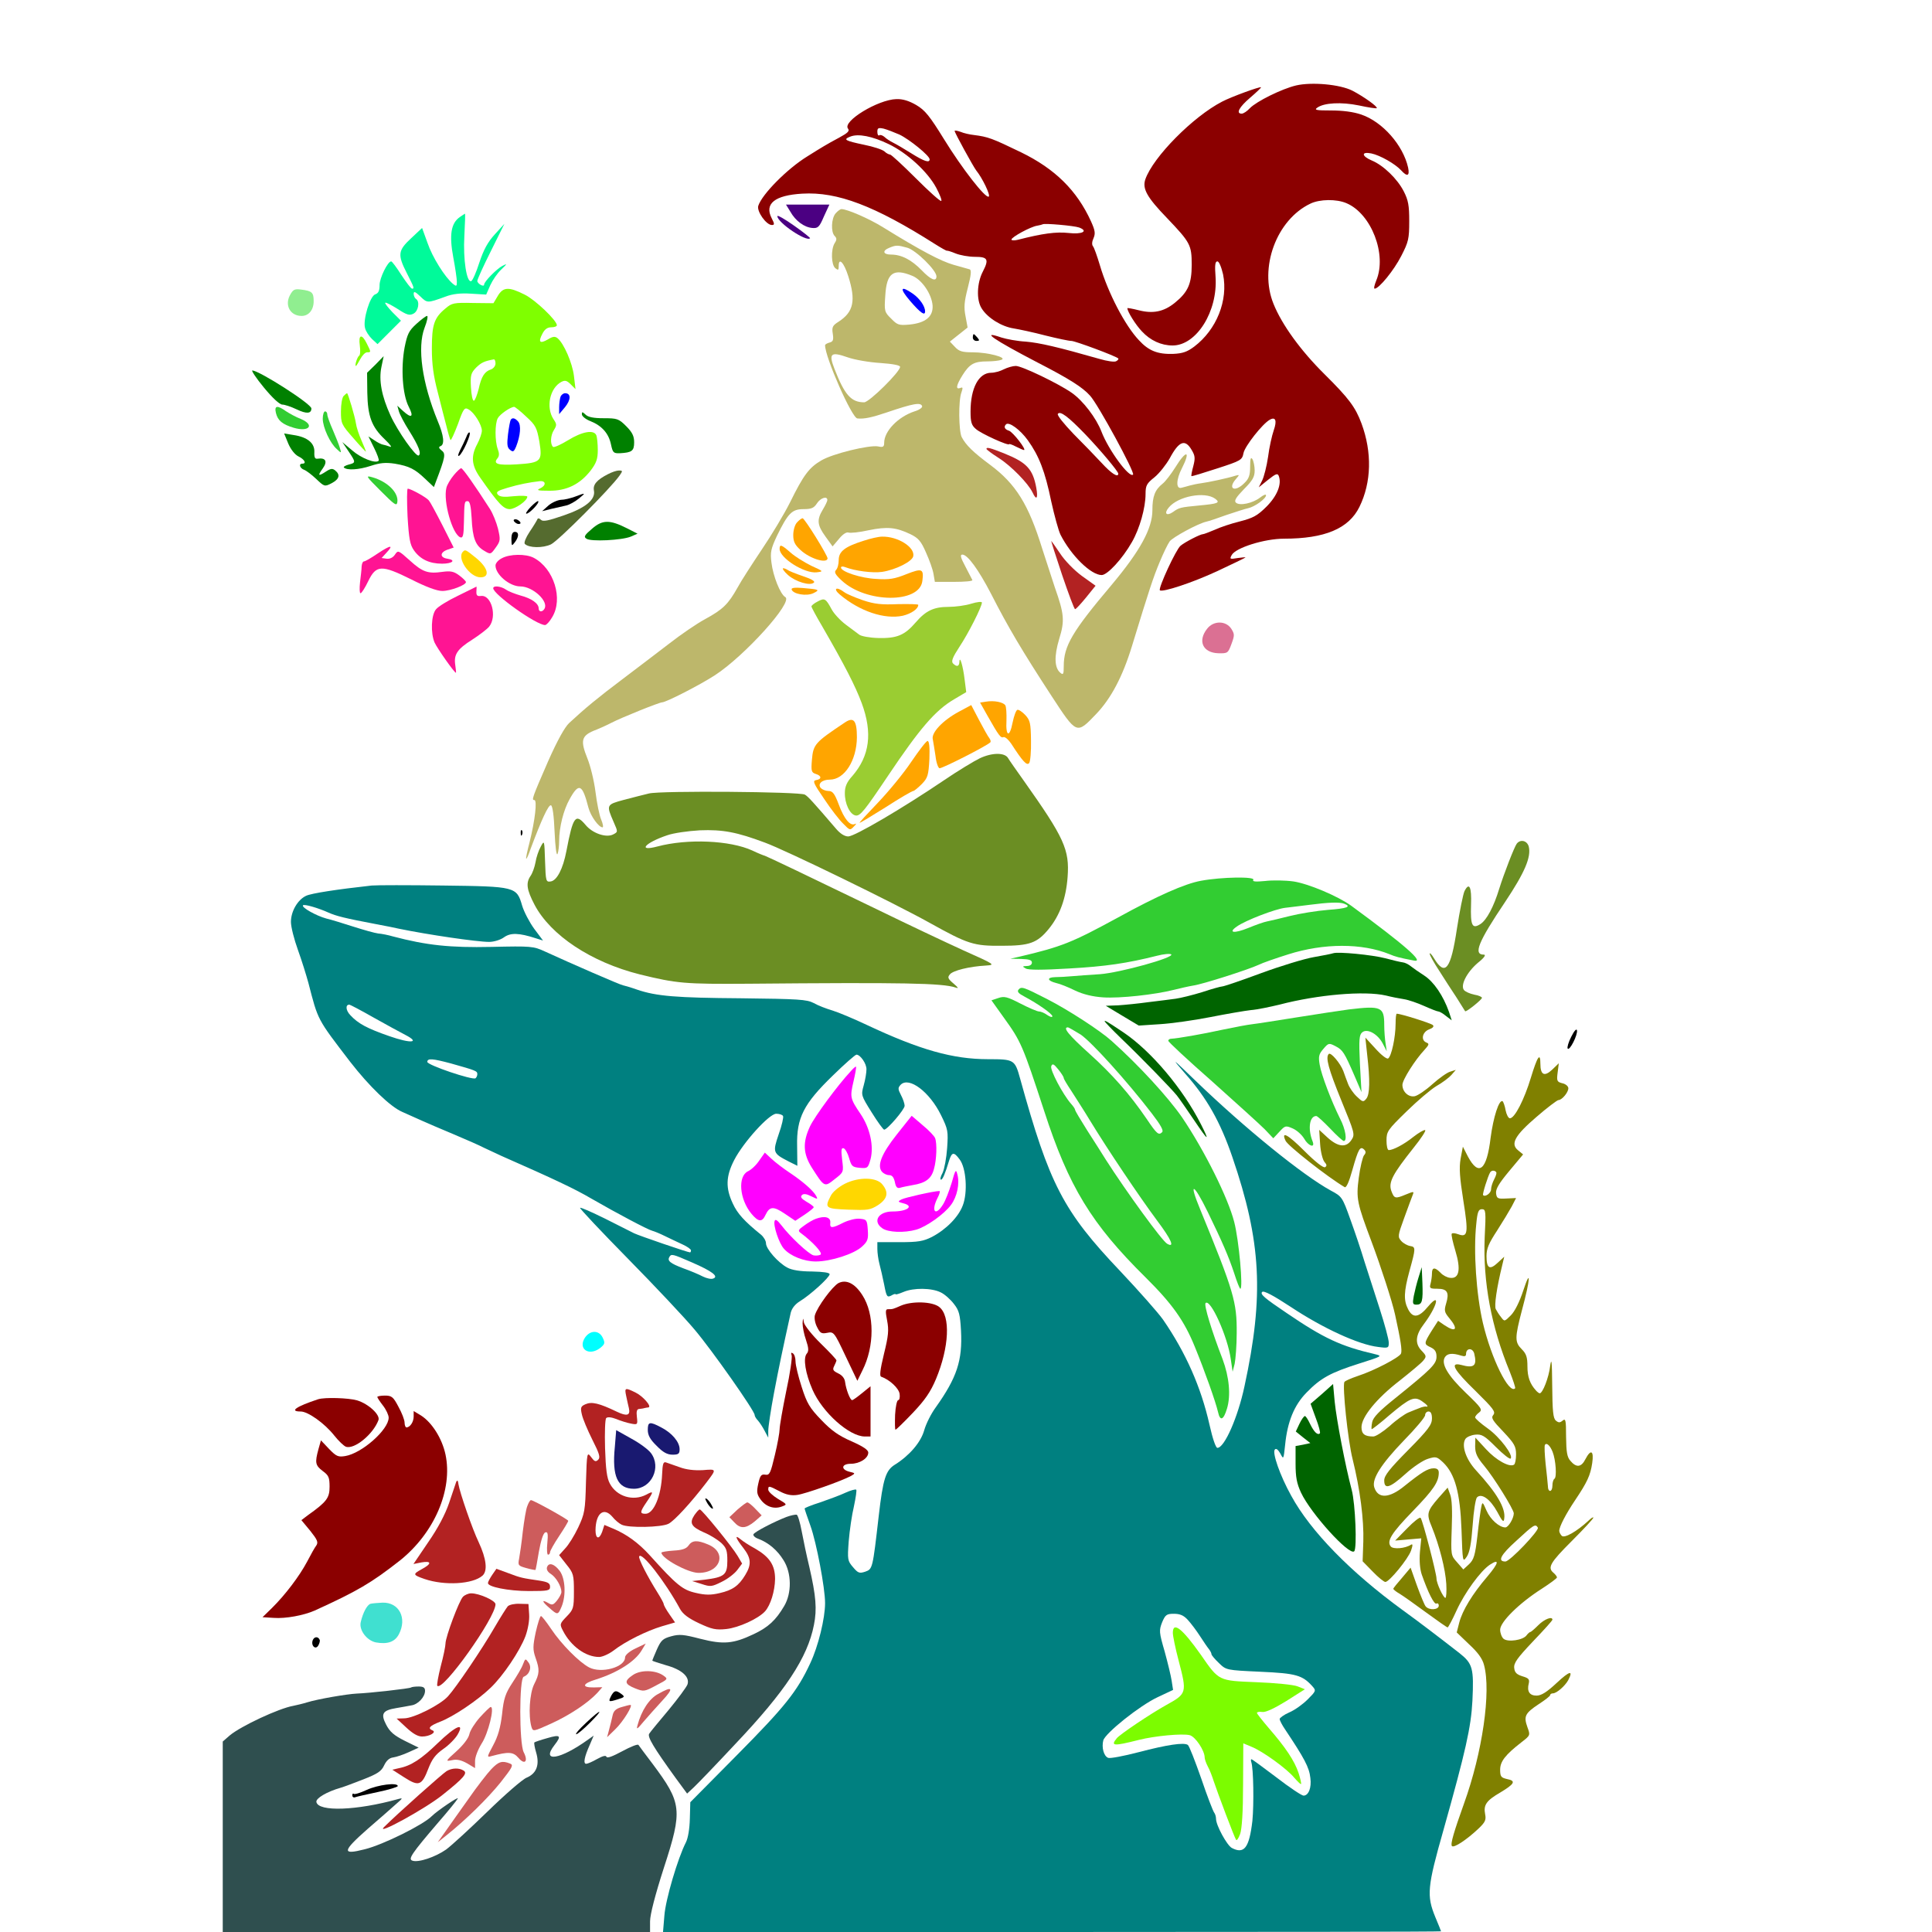 <?xml version="1.0" encoding="UTF-8" standalone="no"?>
<svg
   xmlns:dc="http://purl.org/dc/elements/1.1/"
   xmlns:cc="http://creativecommons.org/ns#"
   xmlns:rdf="http://www.w3.org/1999/02/22-rdf-syntax-ns#"
   xmlns:svg="http://www.w3.org/2000/svg"
   xmlns="http://www.w3.org/2000/svg"
   xmlns:sodipodi="http://sodipodi.sourceforge.net/DTD/sodipodi-0.dtd"
   xmlns:inkscape="http://www.inkscape.org/namespaces/inkscape"
   version="1.0"
   width="850pt"
   height="850pt"
   viewBox="0 0 850 850"
   preserveAspectRatio="xMidYMid meet"
   id="svg218"
   sodipodi:docname="38.svg"
   inkscape:version="0.92.2 5c3e80d, 2017-08-06">
  <defs
     id="defs222" />
  <sodipodi:namedview
     pagecolor="#ffffff"
     bordercolor="#666666"
     borderopacity="1"
     objecttolerance="10"
     gridtolerance="10"
     guidetolerance="10"
     inkscape:pageopacity="0"
     inkscape:pageshadow="2"
     inkscape:window-width="1920"
     inkscape:window-height="978"
     id="namedview220"
     showgrid="false"
     inkscape:zoom="0.41647059"
     inkscape:cx="931.00227"
     inkscape:cy="643.35436"
     inkscape:window-x="0"
     inkscape:window-y="1"
     inkscape:window-maximized="1"
     inkscape:current-layer="svg218" />
  <g
     transform="translate(0,850) scale(0.1,-0.1)"
     fill="#000000"
     stroke="none"
     id="g216">
    <path
       d="M0 4250 l0 -4250 460 0 460 0 0 438 c0 335 3 442 13 454 6 9 62 40 122 68 61 28 124 58 140 66 83 40 319 82 475 83 30 1 77 1 105 2 27 0 55 4 61 10 7 5 18 8 25 7 9 -2 17 21 26 72 21 118 32 159 57 214 27 57 25 66 -9 66 -36 0 -130 38 -150 60 -23 26 -29 25 -76 -7 -40 -29 -51 -48 -21 -39 24 8 78 -27 102 -66 54 -89 -11 -202 -116 -200 -86 1 -136 66 -121 158 3 19 5 34 4 34 -1 0 -42 -20 -91 -44 -69 -34 -84 -45 -65 -48 13 -1 30 -15 38 -29 13 -24 13 -29 -2 -53 -24 -37 -65 -34 -96 6 l-25 31 30 25 29 25 -30 -7 c-17 -4 -70 -9 -120 -12 -104 -6 -138 6 -143 49 -3 22 18 51 116 164 156 180 153 175 107 223 -50 51 -46 83 15 127 95 68 96 73 45 126 -19 20 -35 44 -35 55 0 24 30 113 43 130 14 17 1 25 -81 53 -70 23 -80 36 -62 79 28 67 156 108 283 91 47 -7 86 -7 112 0 96 23 115 21 154 -18 20 -20 55 -42 78 -50 45 -16 116 -85 134 -131 6 -15 28 -81 49 -147 81 -249 137 -395 152 -395 5 0 20 11 34 25 20 20 25 34 23 63 -4 52 18 146 42 176 26 33 68 34 106 3 44 -35 113 -80 117 -76 2 2 6 72 9 154 6 145 6 152 -18 203 -30 65 -32 101 -5 135 32 40 102 45 183 12 14 -6 17 -2 17 24 0 35 22 51 71 51 26 0 42 -10 77 -46 24 -26 52 -63 61 -83 24 -54 171 -221 195 -223 12 0 33 0 47 1 40 3 54 -22 41 -68 -7 -21 -21 -46 -32 -56 -25 -23 -25 -29 3 -70 l23 -34 48 42 c42 38 48 48 56 101 10 65 32 106 61 113 27 7 24 20 -14 67 -18 23 -58 77 -89 121 -88 126 -213 292 -270 359 -73 84 -292 303 -485 484 -172 163 -151 149 -413 269 -128 59 -153 70 -220 98 -109 45 -194 87 -220 107 -14 11 -50 53 -80 93 -30 40 -83 107 -117 149 -35 42 -63 80 -63 86 0 5 -4 10 -10 10 -5 0 -10 6 -10 14 0 8 -4 16 -9 18 -5 2 -23 59 -40 126 -17 68 -43 154 -58 190 -36 90 -36 158 1 230 16 31 39 58 57 67 59 31 231 47 499 46 237 -1 297 -3 407 -17 l41 -5 -10 41 c-24 92 31 315 122 500 9 19 23 53 30 75 13 39 67 125 80 125 6 0 50 35 119 96 25 22 89 73 141 114 52 41 122 97 155 125 33 28 71 56 85 62 14 6 50 22 80 36 67 29 96 58 164 162 86 130 131 208 226 392 75 145 124 180 291 208 53 9 101 23 109 32 13 14 12 15 -13 9 -38 -9 -105 30 -139 81 -54 83 -138 269 -138 307 0 24 15 70 40 122 53 113 56 128 31 155 -23 25 -23 25 -25 84 0 22 -5 40 -11 41 -25 1 -101 17 -110 22 -5 4 -18 8 -28 9 -55 9 -140 73 -163 125 -15 33 -15 44 -5 79 15 50 78 120 149 166 66 42 157 112 285 219 176 148 261 151 403 14 l72 -70 79 0 c141 0 259 -58 421 -205 103 -94 143 -164 158 -280 3 -27 11 -59 17 -70 6 -11 25 -58 43 -105 27 -72 36 -88 65 -102 45 -24 83 -23 137 3 50 25 74 66 78 138 3 65 -8 84 -92 164 -147 138 -153 233 -23 392 92 114 238 220 331 239 12 3 66 15 118 26 58 13 150 23 235 26 l140 6 70 -35 c82 -41 100 -59 149 -151 21 -38 50 -85 66 -105 42 -53 59 -110 61 -209 4 -284 6 -263 -24 -327 -41 -88 -133 -178 -231 -226 -88 -43 -98 -45 -114 -26 -9 10 -1 22 33 51 41 33 83 96 92 136 7 29 10 115 4 125 -3 6 -6 12 -6 15 -3 21 -41 74 -71 96 -41 31 -112 39 -155 18 -41 -21 -97 -91 -120 -153 -60 -159 46 -406 229 -534 45 -31 94 -76 110 -100 130 -188 120 -416 -25 -578 -66 -73 -113 -96 -213 -108 -47 -5 -105 -17 -130 -26 -25 -9 -52 -18 -60 -20 -8 -2 -53 -24 -98 -50 -122 -67 -249 -117 -312 -122 -30 -3 -60 -10 -66 -16 -11 -11 -56 -171 -74 -260 -12 -58 -74 -178 -122 -232 -54 -61 -122 -105 -164 -105 -59 0 -75 20 -285 355 -20 33 -47 81 -59 108 -12 26 -26 50 -31 53 -5 3 -24 -25 -41 -63 -28 -58 -32 -79 -31 -140 0 -39 4 -76 7 -82 4 -6 39 -11 82 -11 84 0 113 -11 160 -62 47 -51 65 -85 71 -136 4 -39 0 -58 -21 -100 -38 -76 -35 -93 35 -181 65 -81 117 -173 123 -219 17 -121 17 -139 -3 -214 -11 -43 -31 -94 -45 -115 -14 -20 -24 -38 -22 -40 2 -2 52 25 112 60 259 151 396 210 572 246 98 20 258 11 342 -19 14 -5 37 -12 52 -14 42 -7 213 -91 271 -133 29 -20 92 -70 141 -111 64 -53 95 -72 109 -68 28 7 54 -9 61 -39 7 -28 26 -34 27 -7 0 30 26 223 30 232 1 3 3 10 4 15 13 68 70 98 110 58 14 -14 16 -28 11 -85 -4 -37 -3 -68 1 -68 7 0 32 78 49 150 0 3 6 19 13 35 7 17 15 44 18 60 13 68 67 135 108 135 13 0 33 -8 45 -18 32 -26 32 -110 0 -172 -36 -72 -90 -159 -147 -237 l-53 -73 35 0 c55 0 44 -27 -40 -103 -71 -65 -92 -93 -60 -81 8 3 30 1 50 -6 28 -9 35 -17 35 -37 0 -27 -49 -83 -74 -83 -8 0 -21 -10 -27 -22 -27 -53 -50 -68 -103 -68 -39 0 -47 -3 -38 -12 24 -24 11 -53 -53 -119 -93 -96 -88 -134 9 -61 90 69 141 87 164 59 8 -9 4 -23 -13 -51 -23 -38 -37 -49 -149 -122 -71 -46 -119 -92 -142 -137 l-17 -32 34 27 c97 77 107 82 134 64 38 -25 32 -57 -23 -118 -90 -100 -122 -142 -122 -159 0 -15 4 -15 40 3 22 11 47 18 55 14 22 -8 18 -62 -10 -131 -14 -33 -28 -75 -31 -94 -7 -33 -6 -33 23 -27 45 10 56 -10 39 -67 -15 -51 -12 -56 15 -31 17 15 21 15 54 -4 41 -25 43 -19 18 57 -21 66 -9 101 37 101 29 0 30 1 24 38 -3 20 -12 62 -20 93 -17 68 -18 174 -3 218 10 28 15 32 42 29 22 -2 38 -12 53 -35 l21 -32 16 82 c8 45 18 98 21 118 7 42 40 89 62 89 8 0 20 -11 26 -25 6 -14 15 -25 19 -25 9 0 43 89 60 153 9 39 59 107 78 107 18 0 31 -27 32 -65 1 -34 2 -37 9 -15 30 95 94 190 127 190 15 0 33 -40 33 -74 0 -13 -19 -52 -43 -87 -63 -92 -61 -88 -33 -99 42 -16 34 -53 -22 -108 -27 -26 -77 -78 -112 -117 -62 -67 -64 -69 -40 -75 45 -11 30 -52 -49 -129 -39 -37 -71 -73 -71 -78 0 -5 19 -9 43 -9 39 1 42 -1 45 -27 3 -21 -8 -45 -35 -84 -44 -65 -50 -74 -82 -127 l-23 -39 37 31 c21 17 42 29 47 26 16 -10 8 -92 -17 -162 -14 -39 -25 -83 -25 -96 0 -41 18 -39 30 4 5 22 15 58 20 80 9 32 19 44 51 61 23 11 44 18 47 15 3 -3 7 -30 10 -60 3 -42 -2 -72 -22 -129 -30 -84 -33 -133 -10 -158 10 -11 18 -44 21 -84 7 -78 19 -87 19 -12 -1 62 14 87 53 87 21 0 31 -8 45 -36 14 -30 16 -52 10 -137 -6 -90 -5 -100 9 -94 29 11 47 -30 47 -110 0 -66 2 -73 20 -74 11 -1 26 -2 33 -3 6 -1 17 2 24 7 14 10 42 -39 37 -63 -18 -81 -68 -171 -124 -225 -17 -16 -30 -35 -30 -44 0 -10 8 -7 28 11 36 34 65 48 97 48 26 0 27 -2 21 -37 -5 -31 -23 -54 -95 -123 -81 -79 -88 -87 -75 -105 33 -45 1 -92 -93 -138 -24 -12 -43 -25 -43 -29 0 -4 -5 -8 -11 -8 -16 0 -89 -79 -89 -96 0 -17 12 -12 83 35 23 15 62 36 86 45 38 15 46 15 58 3 25 -25 4 -65 -78 -148 -44 -44 -79 -85 -79 -91 0 -6 16 -7 42 -3 37 7 40 6 33 -11 -25 -63 -7 -73 40 -24 31 32 87 55 112 46 12 -5 14 -15 9 -49 -8 -50 -22 -66 -120 -137 -42 -30 -76 -58 -76 -61 0 -3 11 -11 25 -17 14 -6 25 -18 25 -25 0 -7 -36 -49 -80 -92 -44 -43 -79 -79 -78 -80 2 -1 16 -7 32 -12 38 -12 55 -37 40 -61 -6 -9 -37 -31 -68 -47 -59 -31 -90 -61 -80 -77 3 -5 3 -25 0 -43 -6 -28 -21 -45 -95 -99 -140 -102 -162 -174 -94 -305 l36 -71 1044 0 1043 0 0 4250 0 4250 -4250 0 -4250 0 0 -4250z m2103 3374 c3 -3 2 -16 -2 -28 -5 -11 -12 -54 -16 -95 l-7 -74 63 67 c60 62 67 67 117 72 57 6 62 0 34 -37 -10 -13 -39 -56 -64 -94 l-45 -71 56 19 c47 16 69 18 140 10 121 -12 120 -33 -1 -62 -88 -20 -161 -61 -110 -61 39 0 127 -53 181 -109 42 -44 64 -77 83 -128 31 -80 48 -157 48 -216 0 -23 5 -59 11 -81 l11 -39 59 7 c114 11 169 -33 169 -137 0 -42 1 -44 49 -65 27 -12 52 -25 55 -31 3 -5 -8 -21 -26 -36 -27 -23 -38 -26 -73 -20 -42 6 -42 6 -80 -50 -21 -30 -43 -55 -49 -55 -6 0 4 -8 21 -16 36 -18 123 -114 123 -137 0 -8 -9 -26 -20 -39 -35 -46 -205 -62 -282 -28 -18 9 -33 7 -70 -10 l-47 -21 28 -44 c39 -62 55 -124 48 -194 -8 -95 -49 -151 -142 -196 -69 -34 -116 -33 -157 4 -43 38 -30 53 62 76 39 9 68 21 65 25 -3 4 -27 19 -54 34 l-50 25 -10 -32 c-14 -40 -59 -85 -124 -122 -27 -15 -51 -34 -54 -41 -3 -8 4 -29 16 -47 27 -44 27 -63 -1 -71 -45 -12 -109 33 -162 114 -63 95 -71 147 -33 215 l26 45 -37 24 c-20 13 -53 31 -72 41 -19 10 -46 26 -59 36 -13 11 -27 19 -31 19 -4 0 -25 -38 -46 -85 -21 -47 -43 -85 -49 -85 -20 0 -65 83 -65 120 0 63 47 139 115 187 33 23 68 42 78 43 13 0 17 8 17 34 0 28 -11 44 -75 107 -100 98 -113 103 -164 56 -65 -59 -121 -50 -201 33 -52 53 -96 137 -125 235 -26 87 -72 184 -111 232 -19 23 -34 46 -34 51 0 6 16 16 36 22 41 14 102 1 124 -25 7 -8 19 -15 26 -15 8 0 14 -3 14 -7 0 -5 36 -32 80 -62 70 -47 83 -53 114 -47 65 12 73 32 117 281 31 176 86 293 195 414 25 28 66 65 90 82 l44 30 10 -23 c5 -13 21 -52 34 -87 l23 -64 7 66 c5 42 16 78 29 99 31 46 109 83 130 62z m-718 -375 c28 -25 35 -38 35 -68 0 -53 -42 -111 -80 -111 -43 0 -78 19 -101 57 -32 51 -23 82 36 120 27 18 55 33 62 33 7 0 28 -14 48 -31z m4035 -1456 c35 -20 50 -52 50 -103 0 -57 -8 -70 -57 -91 -67 -29 -96 -25 -132 16 -55 63 -52 89 17 163 35 37 76 42 122 15z m-2761 -3129 c24 -20 31 -34 31 -63 0 -55 -29 -81 -88 -81 -42 0 -50 3 -65 29 -27 45 -22 75 18 110 43 38 64 39 104 5z"
       id="path4"
       style="fill:none" />
    <path
       d="M2023 7545 c-39 -27 -47 -79 -29 -176 9 -47 16 -96 16 -109 0 -20 -2 -21 -17 -9 -36 30 -91 118 -112 180 l-24 66 -48 -45 c-58 -54 -61 -72 -19 -154 32 -63 34 -68 23 -68 -5 0 -25 27 -47 60 -21 33 -41 60 -45 60 -15 0 -51 -73 -51 -104 0 -25 -5 -36 -19 -41 -23 -7 -55 -112 -45 -148 3 -14 17 -35 30 -48 l25 -23 51 51 52 52 -37 37 c-20 21 -35 40 -32 42 2 3 27 -10 54 -27 41 -27 53 -30 70 -21 22 11 29 54 11 65 -5 3 -10 14 -10 22 0 13 7 10 29 -11 31 -30 31 -30 111 -1 31 12 66 16 112 13 l67 -4 18 41 c10 22 31 53 48 69 27 26 28 28 5 16 -25 -13 -80 -69 -80 -82 0 -13 -30 4 -30 16 0 7 27 66 60 132 l59 119 -42 -46 c-31 -34 -49 -67 -68 -124 -14 -44 -30 -80 -36 -82 -20 -7 -36 96 -30 199 3 54 4 98 3 98 -1 0 -11 -7 -23 -15z"
       id="path6"
       style="fill:#00fa9a" />
    <path
       d="M2190 7198 l-19 -32 -90 1 c-84 2 -93 0 -121 -24 -50 -41 -60 -72 -60 -176 0 -69 7 -121 26 -193 14 -55 31 -123 39 -152 7 -29 15 -55 17 -58 3 -2 17 29 33 71 24 68 29 74 46 64 25 -13 59 -68 59 -94 0 -11 -9 -37 -20 -58 -29 -54 -26 -94 13 -149 81 -116 102 -137 129 -138 25 0 78 37 78 55 0 4 -27 5 -59 2 -44 -5 -62 -3 -71 7 -9 12 -1 17 43 30 50 15 97 24 141 29 28 3 30 -18 4 -31 -20 -9 -14 -11 38 -11 76 -1 135 28 182 88 26 34 32 52 32 91 0 27 -3 55 -6 64 -10 27 -62 18 -125 -21 -33 -20 -62 -33 -66 -29 -13 12 -11 51 4 74 13 21 13 26 -2 48 -34 52 -16 137 35 164 16 8 24 6 41 -11 l21 -21 -7 59 c-7 56 -44 142 -72 165 -11 9 -21 8 -42 -5 -36 -21 -44 -12 -25 24 10 20 22 29 39 29 14 0 25 4 25 9 0 21 -95 112 -142 135 -70 35 -94 34 -118 -6z m-10 -297 c0 -11 -9 -22 -19 -26 -29 -9 -43 -31 -55 -86 -7 -27 -16 -51 -21 -52 -6 -1 -11 25 -13 59 -3 54 0 63 23 87 23 22 35 28 78 36 4 0 7 -8 7 -18z m135 -234 c42 -38 47 -49 58 -110 14 -87 8 -93 -100 -100 -84 -5 -105 2 -84 27 8 10 8 22 1 40 -13 35 -13 112 0 136 10 18 55 49 72 50 4 0 28 -19 53 -43z"
       id="path8"
       style="fill:#7fff00" />
    <path
       d="M2247 6653 c-3 -5 -8 -33 -12 -64 -5 -44 -4 -58 9 -68 13 -11 17 -9 27 15 19 49 22 93 9 109 -14 16 -26 19 -33 8z"
       id="path10"
       style="fill:#0000ff" />
    <path
       d="M1832 7075 c-33 -30 -40 -44 -52 -104 -17 -92 -9 -207 18 -260 24 -46 13 -54 -26 -18 l-24 22 7 -25 c4 -14 24 -52 45 -85 42 -67 55 -101 42 -109 -12 -7 -92 106 -124 176 -39 85 -52 155 -40 213 l10 48 -36 -37 -37 -36 1 -88 c2 -104 19 -150 77 -205 25 -24 34 -37 22 -32 -11 4 -25 8 -31 9 -6 1 -23 9 -37 19 l-26 17 25 -51 c14 -28 23 -53 20 -56 -13 -14 -77 11 -116 45 l-44 37 27 -40 c33 -49 33 -51 1 -59 -15 -4 -24 -10 -21 -13 14 -13 65 -10 117 7 43 14 66 16 107 10 64 -11 88 -23 135 -68 l37 -35 9 24 c41 108 44 123 25 137 -13 10 -14 16 -5 19 19 7 15 46 -12 110 -69 168 -91 324 -58 411 11 28 16 52 11 52 -5 0 -26 -16 -47 -35z"
       id="path12"
       style="fill:#008000" />
    <path
       d="M1583 6980 c3 -22 2 -42 -3 -45 -8 -5 -21 -45 -14 -45 2 0 10 14 19 30 9 17 22 30 30 30 18 0 18 0 -1 38 -22 45 -38 41 -31 -8z"
       id="path14"
       style="fill:#7fff00" />
    <path
       d="M1161 6795 c37 -45 69 -75 81 -75 10 0 38 -9 63 -21 44 -21 65 -19 65 4 0 20 -230 167 -260 167 -5 0 17 -34 51 -75z"
       id="path16"
       style="fill:#008000" />
    <path
       d="M1512 6758 c-7 -7 -12 -37 -12 -68 0 -53 2 -58 55 -118 30 -35 55 -61 55 -59 0 2 -9 25 -20 50 -11 25 -22 58 -24 74 -4 29 -35 133 -39 133 -2 0 -8 -5 -15 -12z"
       id="path18"
       style="fill:#7fff00" />
    <path
       d="M2466 6754 c-3 -9 -6 -29 -6 -46 l0 -30 26 31 c26 32 27 61 0 61 -7 0 -17 -7 -20 -16z"
       id="path20"
       style="fill:#0000ff" />
    <path
       d="M1214 6683 c8 -33 28 -50 78 -65 68 -20 95 12 31 39 -21 8 -50 24 -65 34 -38 27 -52 25 -44 -8z"
       id="path22"
       style="fill:#32cd32" />
    <path
       d="M1420 6658 c0 -38 32 -108 62 -134 20 -19 21 -19 13 6 -4 14 -18 49 -31 79 -13 29 -24 60 -24 67 0 8 -4 14 -10 14 -5 0 -10 -14 -10 -32z"
       id="path24"
       style="fill:#32cd32" />
    <path
       d="M2560 6677 c0 -8 17 -22 38 -30 50 -20 80 -54 90 -102 8 -37 11 -40 40 -39 52 3 62 10 62 48 0 27 -8 44 -35 71 -33 33 -40 35 -100 35 -44 0 -68 5 -79 16 -14 13 -16 13 -16 1z"
       id="path26"
       style="fill:#008000" />
    <path
       d="M2051 6576 c-6 -14 -18 -40 -27 -57 -9 -19 -11 -28 -4 -24 15 9 54 95 46 102 -3 3 -10 -6 -15 -21z"
       id="path28" />
    <path
       d="M1268 6549 c11 -26 29 -49 45 -57 27 -13 37 -32 17 -32 -17 0 -11 -20 8 -27 9 -3 33 -21 53 -40 36 -34 37 -35 68 -19 34 18 39 37 16 56 -12 10 -20 9 -40 -4 -35 -23 -39 -20 -15 13 22 31 13 48 -22 43 -12 -2 -16 4 -15 29 2 39 -30 66 -91 75 l-42 7 18 -44z"
       id="path30"
       style="fill:#008000" />
    <path
       d="M1996 6409 c-14 -17 -29 -42 -32 -55 -15 -60 26 -204 61 -218 12 -4 15 8 16 64 2 94 2 95 17 95 9 0 14 -22 17 -74 4 -89 17 -122 55 -144 28 -17 29 -17 51 14 21 29 21 35 10 83 -7 28 -23 67 -35 86 -66 103 -120 180 -127 180 -4 0 -19 -14 -33 -31z"
       id="path32"
       style="fill:#ff1493" />
    <path
       d="M2675 6414 c-49 -25 -67 -46 -62 -72 8 -40 -37 -77 -134 -110 -67 -23 -90 -28 -99 -19 -8 8 -14 8 -16 2 -2 -5 -17 -30 -34 -55 -16 -24 -26 -48 -21 -53 18 -18 79 -19 115 -2 33 16 261 245 302 303 14 20 14 22 -3 22 -10 0 -31 -7 -48 -16z"
       id="path34"
       style="fill:#556b2f" />
    <path
       d="M1675 6340 c60 -60 70 -68 73 -50 7 42 -43 91 -109 110 -32 9 -30 6 36 -60z"
       id="path36"
       style="fill:#32cd32" />
    <path
       d="M1793 6229 c6 -100 11 -126 28 -150 28 -40 69 -59 124 -59 46 0 63 16 23 22 -33 5 -33 27 -1 39 l29 10 -49 97 c-27 53 -54 103 -60 110 -11 14 -80 52 -93 52 -4 0 -4 -54 -1 -121z"
       id="path38"
       style="fill:#ff1493" />
    <path
       d="M2530 6315 c-19 -7 -47 -14 -62 -14 -15 -1 -40 -12 -55 -25 l-28 -25 40 10 c22 5 52 12 66 15 14 3 39 17 55 30 33 27 32 27 -16 9z"
       id="path40" />
    <path
       d="M2335 6270 c-16 -17 -24 -30 -19 -30 13 0 59 48 52 55 -2 3 -17 -9 -33 -25z"
       id="path42" />
    <path
       d="M2260 6211 c0 -5 7 -11 15 -15 8 -3 15 -1 15 3 0 5 -7 11 -15 15 -8 3 -15 1 -15 -3z"
       id="path44" />
    <path
       d="M2605 6174 c-33 -28 -38 -36 -25 -44 19 -14 156 -7 195 9 l30 13 -45 23 c-77 39 -109 39 -155 -1z"
       id="path46"
       style="fill:#008000" />
    <path
       d="M2250 6128 c1 -31 1 -32 15 -14 19 25 19 46 0 46 -10 0 -15 -10 -15 -32z"
       id="path48" />
    <path
       d="M1662 6065 c-28 -19 -55 -35 -61 -35 -5 0 -9 -10 -10 -22 0 -13 -4 -44 -7 -70 -3 -27 -2 -48 2 -48 5 0 20 24 34 53 35 72 58 73 189 8 65 -33 113 -51 137 -51 36 0 104 26 104 39 0 4 -13 17 -29 29 -24 18 -38 21 -75 16 -63 -9 -87 -1 -144 51 -50 45 -51 45 -65 24 -9 -13 -23 -19 -37 -17 l-21 3 21 23 c34 36 19 35 -38 -3z"
       id="path50"
       style="fill:#ff1493" />
    <path
       d="M2037 6073 c-29 -28 29 -113 77 -113 43 0 34 41 -18 84 -48 39 -49 39 -59 29z"
       id="path52"
       style="fill:#ffd700" />
    <path
       d="M2208 6044 c-16 -8 -28 -22 -28 -32 0 -40 62 -92 109 -92 56 0 127 -67 106 -99 -9 -15 -25 -14 -25 2 0 22 -31 44 -80 57 -24 7 -53 18 -64 26 -22 15 -56 19 -56 6 0 -27 190 -162 228 -162 6 0 20 15 31 34 50 81 8 215 -81 262 -35 18 -105 17 -140 -2z"
       id="path54"
       style="fill:#ff1493" />
    <path
       d="M2015 5879 c-44 -21 -88 -48 -97 -60 -21 -25 -24 -104 -6 -146 12 -26 87 -133 94 -133 1 0 0 15 -3 34 -7 46 8 70 75 112 31 20 65 46 74 57 36 45 10 141 -36 135 -16 -2 -21 2 -20 20 1 12 1 22 0 21 0 0 -37 -18 -81 -40z"
       id="path56"
       style="fill:#ff1493" />
    <path
       d="M1275 7200 c-23 -45 3 -90 52 -90 31 0 53 26 53 65 0 38 -7 45 -55 51 -30 4 -36 0 -50 -26z"
       id="path58"
       style="fill:#90ee90" />
    <path
       d="M5311 5734 c-43 -54 -19 -106 49 -108 41 -1 43 0 58 41 14 38 14 43 -1 67 -24 36 -78 36 -106 0z"
       id="path60"
       style="fill:#db7093" />
    <path
       d="M2573 2614 c-31 -49 18 -82 67 -45 21 17 23 22 12 45 -16 35 -56 35 -79 0z"
       id="path62"
       style="fill:#00ffff" />
    <path
       d="M5702 8124 c-63 -15 -174 -70 -203 -100 -12 -13 -28 -24 -36 -24 -27 0 -11 29 37 70 28 24 49 44 48 46 -5 4 -131 -42 -171 -63 -128 -66 -304 -244 -338 -342 -14 -41 7 -79 96 -171 102 -107 108 -118 108 -205 0 -83 -16 -120 -74 -167 -49 -40 -97 -49 -159 -33 -28 7 -50 11 -50 9 0 -15 37 -74 64 -102 37 -40 85 -62 135 -62 105 0 199 150 189 301 -4 52 -2 69 8 69 7 0 17 -23 25 -57 23 -114 -28 -243 -127 -318 -31 -23 -50 -30 -93 -32 -67 -2 -107 13 -150 60 -61 64 -136 208 -172 330 -12 40 -25 77 -30 83 -6 7 -5 21 2 36 9 21 7 34 -11 74 -62 136 -158 231 -308 304 -128 62 -145 68 -207 76 -19 2 -45 8 -59 14 -14 5 -26 7 -26 4 0 -8 82 -157 95 -174 27 -33 64 -110 55 -115 -14 -9 -117 123 -197 253 -63 102 -83 127 -122 150 -31 18 -59 27 -87 26 -81 -2 -239 -98 -213 -130 8 -10 -1 -19 -38 -39 -26 -14 -57 -31 -68 -38 -11 -6 -44 -27 -73 -45 -88 -54 -200 -167 -216 -218 -7 -24 35 -84 60 -84 12 0 12 5 -1 30 -33 64 14 101 135 108 154 9 318 -53 584 -222 27 -17 50 -30 52 -29 2 1 19 -4 38 -12 20 -8 58 -15 86 -15 56 0 62 -11 34 -65 -26 -50 -29 -125 -5 -162 26 -42 88 -80 141 -88 24 -4 86 -17 139 -31 52 -13 104 -24 115 -24 16 0 194 -66 206 -77 2 -2 -1 -8 -9 -12 -7 -5 -40 0 -74 10 -182 52 -264 71 -324 76 -37 2 -85 11 -107 18 -96 33 -35 -9 159 -110 140 -72 198 -109 231 -146 35 -38 198 -338 189 -347 -16 -17 -108 108 -139 189 -23 60 -81 136 -131 171 -59 41 -219 118 -246 118 -13 0 -37 -7 -53 -15 -15 -8 -40 -15 -55 -15 -55 0 -91 -67 -91 -171 0 -45 4 -60 23 -76 21 -20 147 -77 147 -67 0 2 13 -2 30 -11 16 -8 32 -15 35 -15 13 0 -49 80 -66 85 -19 6 -24 17 -13 28 13 13 63 -24 96 -70 49 -68 76 -137 103 -269 14 -63 32 -129 41 -147 47 -92 134 -177 181 -177 25 0 91 71 133 145 34 59 60 151 60 212 0 37 5 46 39 73 21 17 51 55 67 83 41 77 68 87 97 37 15 -25 16 -36 7 -71 -6 -22 -10 -42 -8 -44 2 -1 52 14 113 34 105 34 110 37 116 68 6 30 83 128 115 146 26 15 33 -3 18 -46 -8 -23 -20 -76 -25 -117 -6 -41 -18 -88 -26 -104 l-15 -30 41 33 c34 27 42 30 47 17 14 -36 -7 -88 -54 -135 -40 -40 -59 -50 -117 -65 -37 -9 -88 -26 -111 -37 -24 -10 -47 -19 -51 -19 -12 0 -80 -35 -99 -51 -20 -16 -99 -187 -91 -196 11 -10 142 33 252 84 66 31 122 58 124 60 3 2 -12 1 -33 -2 -35 -6 -37 -5 -27 13 17 32 144 72 230 72 179 0 285 44 332 140 53 108 56 240 9 367 -27 72 -55 110 -164 218 -103 102 -186 216 -223 308 -65 159 13 370 162 441 41 20 115 21 159 2 109 -46 179 -226 131 -340 -8 -20 -12 -36 -7 -36 19 0 85 81 117 144 32 62 35 76 35 153 0 69 -4 92 -24 131 -28 55 -90 115 -141 136 -45 19 -47 40 -2 31 39 -8 105 -46 131 -74 27 -30 39 -26 31 12 -22 98 -112 201 -206 233 -35 12 -82 18 -133 18 -65 0 -75 2 -61 12 30 22 106 26 184 10 41 -9 76 -14 78 -12 6 6 -57 51 -107 77 -55 28 -179 39 -248 23z m-1745 -216 c44 -21 133 -93 133 -109 0 -17 -24 -9 -80 26 -30 19 -66 40 -80 47 -14 7 -31 18 -38 25 -8 7 -18 11 -23 8 -5 -4 -9 3 -9 15 0 17 4 19 28 14 15 -4 46 -16 69 -26z m-47 -42 c81 -39 171 -121 209 -192 16 -30 26 -56 22 -58 -4 -3 -54 42 -111 99 -58 58 -109 105 -114 105 -5 0 -17 6 -25 14 -9 8 -49 21 -89 29 -85 18 -94 23 -61 36 35 14 96 2 169 -33z m838 -367 c42 -16 13 -31 -47 -24 -54 6 -114 -2 -223 -30 -16 -4 -28 -3 -28 1 0 11 85 57 113 61 12 2 22 5 24 6 5 6 139 -6 161 -14z m28 -911 c65 -68 144 -162 144 -172 0 -19 -31 1 -73 47 -26 28 -82 86 -124 128 -43 45 -73 82 -69 88 10 15 46 -12 122 -91z"
       id="path64"
       style="fill:#8b0000" />
    <path
       d="M3477 7569 c23 -41 61 -69 97 -72 25 -2 31 4 51 51 l24 52 -95 0 -96 0 19 -31z"
       id="path66"
       style="fill:#4b0082" />
    <path
       d="M3677 7562 c-20 -22 -22 -83 -5 -100 10 -10 10 -17 0 -32 -17 -28 -15 -95 3 -110 13 -10 15 -9 15 10 0 39 23 15 42 -45 34 -107 24 -157 -42 -200 -27 -17 -31 -24 -26 -54 4 -27 1 -34 -14 -38 -11 -3 -20 -8 -20 -12 0 -53 118 -320 142 -322 30 -3 63 4 131 27 115 39 148 45 154 27 2 -6 -13 -17 -34 -23 -72 -24 -133 -87 -133 -138 0 -18 -5 -21 -27 -16 -39 7 -200 -32 -250 -62 -53 -31 -78 -64 -137 -184 -26 -52 -82 -145 -124 -207 -42 -63 -91 -138 -107 -168 -41 -73 -64 -96 -143 -139 -37 -20 -107 -68 -157 -107 -49 -38 -142 -108 -205 -156 -109 -82 -166 -129 -236 -194 -20 -19 -52 -77 -92 -167 -71 -163 -74 -172 -61 -172 13 0 3 -89 -21 -185 -10 -38 -17 -71 -15 -73 2 -2 11 18 20 45 46 123 78 194 89 190 7 -2 13 -45 16 -118 3 -65 8 -106 13 -96 4 10 7 36 7 57 0 60 19 136 46 184 41 74 56 67 83 -38 10 -37 45 -86 62 -86 4 0 2 15 -6 34 -8 18 -19 73 -25 121 -6 48 -22 115 -36 149 -31 77 -26 98 28 121 24 9 59 25 78 35 44 23 211 90 223 90 17 0 164 75 232 119 131 85 346 323 310 344 -22 12 -54 93 -61 152 -6 45 -2 61 24 117 49 100 66 118 117 118 35 0 46 5 59 25 16 25 46 34 46 15 0 -5 -9 -24 -20 -42 -27 -45 -25 -68 12 -119 l31 -43 28 33 c17 21 33 31 42 28 8 -3 48 1 88 10 83 17 121 13 184 -17 35 -17 47 -30 69 -81 15 -33 30 -75 33 -94 l6 -35 84 0 c47 0 83 3 81 8 -2 4 -16 31 -31 60 -21 39 -24 52 -13 52 23 0 71 -66 127 -174 74 -145 135 -248 264 -446 113 -173 111 -172 198 -81 65 68 116 164 157 298 78 255 94 303 122 370 16 39 36 80 44 91 13 18 125 79 162 87 10 2 49 15 87 29 39 13 82 27 96 30 29 6 79 42 79 57 0 6 -12 1 -26 -10 -32 -25 -91 -38 -107 -22 -8 8 1 23 36 59 38 38 47 54 47 82 0 19 -5 42 -10 50 -7 11 -10 2 -10 -33 0 -37 -5 -53 -25 -72 -42 -43 -76 -26 -37 18 16 19 16 19 -3 14 -34 -11 -119 -29 -150 -33 -16 -2 -39 -7 -50 -10 -11 -3 -28 -8 -37 -10 -25 -7 -24 36 2 86 40 79 19 82 -29 4 -19 -30 -44 -63 -56 -72 -34 -27 -45 -56 -45 -117 0 -80 -54 -179 -180 -329 -173 -205 -210 -268 -210 -357 0 -35 -2 -40 -15 -29 -26 22 -28 72 -5 149 25 80 22 110 -19 226 -11 33 -36 111 -56 172 -60 194 -116 284 -229 368 -75 56 -106 86 -125 122 -13 26 -15 162 -1 197 7 20 6 24 -5 19 -22 -8 -18 12 10 57 31 49 51 60 109 60 24 0 52 3 62 7 27 10 -60 33 -127 33 -45 0 -60 4 -78 24 l-22 23 39 31 39 31 -9 49 c-8 40 -6 64 10 126 14 55 17 78 8 81 -6 2 -38 11 -71 20 -56 16 -145 63 -310 165 -61 38 -158 80 -183 80 -5 0 -16 -8 -25 -18z m315 -152 c38 -11 128 -99 128 -126 0 -25 -25 -15 -65 27 -45 46 -89 69 -135 69 -35 0 -40 17 -7 30 29 12 36 12 79 0z m23 -124 c42 -18 84 -80 88 -130 3 -49 -31 -77 -102 -84 -46 -4 -53 -2 -80 26 -30 29 -31 33 -26 103 6 99 36 120 120 85z m-142 -383 c56 -4 87 -10 87 -17 0 -22 -136 -156 -158 -156 -57 0 -86 32 -131 148 -26 67 -16 76 58 50 31 -11 95 -22 144 -25z m1473 -597 c24 -18 14 -22 -71 -30 -83 -8 -87 -9 -115 -29 -28 -19 -40 -6 -18 20 41 50 158 72 204 39z"
       id="path68"
       style="fill:#bdb76b" />
    <path
       d="M4005 7175 c45 -52 65 -66 65 -45 0 23 -24 57 -54 78 -55 38 -60 24 -11 -33z"
       id="path70"
       style="fill:#0000ff" />
    <path
       d="M3420 7549 c0 -28 129 -115 144 -97 2 1 -30 27 -70 55 -41 29 -74 48 -74 42z"
       id="path72"
       style="fill:#4b0082" />
    <path
       d="M4280 7015 c0 -8 7 -15 16 -15 14 0 14 3 4 15 -7 8 -14 15 -16 15 -2 0 -4 -7 -4 -15z"
       id="path74" />
    <path
       d="M4340 6525 c0 -3 24 -21 54 -40 55 -35 130 -112 149 -152 17 -37 25 -26 16 22 -15 81 -42 110 -138 149 -65 26 -81 30 -81 21z"
       id="path76"
       style="fill:#b22222" />
    <path
       d="M3507 6202 c-10 -10 -17 -35 -17 -56 0 -29 7 -43 32 -66 41 -38 116 -61 119 -37 1 12 -101 177 -110 177 -4 0 -15 -8 -24 -18z"
       id="path78"
       style="fill:#ffa500" />
    <path
       d="M3800 6121 c-83 -26 -110 -47 -110 -85 0 -18 -5 -37 -12 -44 -9 -9 -3 -20 25 -46 107 -100 343 -102 355 -2 7 54 -1 57 -70 30 -52 -21 -76 -25 -133 -21 -67 3 -155 32 -155 50 0 5 8 6 18 2 44 -17 121 -27 163 -21 60 9 133 46 137 69 8 40 -69 88 -138 86 -14 0 -50 -8 -80 -18z"
       id="path80"
       style="fill:#ffa500" />
    <path
       d="M4673 5970 c28 -82 53 -150 57 -150 4 0 25 23 48 51 l42 52 -60 43 c-34 25 -76 68 -96 99 -20 30 -38 55 -39 55 -1 0 20 -67 48 -150z"
       id="path82"
       style="fill:#b22222" />
    <path
       d="M3430 6085 c0 -40 109 -109 163 -103 31 4 31 4 -24 29 -30 15 -71 40 -91 58 -40 35 -48 38 -48 16z"
       id="path84"
       style="fill:#ffa500" />
    <path
       d="M3467 5970 c34 -30 98 -49 114 -33 6 6 -12 16 -48 28 -32 11 -62 23 -67 27 -6 4 -15 8 -20 8 -6 0 3 -14 21 -30z"
       id="path86"
       style="fill:#ffa500" />
    <path
       d="M3483 5906 c7 -20 65 -30 95 -16 31 15 27 17 -46 23 -35 3 -52 1 -49 -7z"
       id="path88"
       style="fill:#ffa500" />
    <path
       d="M3695 5884 c88 -74 197 -110 277 -93 37 9 68 30 68 48 0 3 -40 4 -90 3 -71 -3 -102 0 -153 17 -35 12 -73 28 -83 36 -34 26 -51 16 -19 -11z"
       id="path90"
       style="fill:#ffa500" />
    <path
       d="M3598 5854 c-16 -8 -28 -18 -28 -22 0 -4 21 -43 47 -87 100 -173 146 -263 174 -338 49 -132 35 -233 -41 -321 -24 -26 -33 -47 -33 -74 -1 -47 22 -96 48 -100 20 -2 38 20 142 175 139 207 207 287 290 336 l54 32 -7 55 c-7 60 -22 109 -23 78 -1 -21 -12 -23 -28 -7 -9 9 -2 27 28 73 40 60 99 177 99 195 0 5 -21 3 -47 -5 -25 -8 -70 -14 -100 -14 -65 0 -100 -17 -144 -68 -49 -57 -83 -71 -165 -69 -38 1 -76 8 -84 15 -8 6 -35 26 -59 44 -24 18 -52 48 -62 67 -26 48 -31 51 -61 35z"
       id="path92"
       style="fill:#9acd32" />
    <path
       d="M3465 5777 c-22 -34 -91 -114 -155 -177 -109 -109 -122 -118 -240 -177 -69 -35 -136 -65 -150 -67 -14 -2 -56 -16 -95 -31 -38 -15 -74 -28 -80 -29 -5 -1 -42 -15 -82 -30 l-71 -28 36 -69 c26 -51 36 -82 36 -119 1 -40 4 -49 16 -44 75 30 216 63 313 74 113 13 280 7 478 -16 l46 -5 -7 47 c-15 95 14 144 124 216 50 32 95 59 100 62 7 2 4 16 -8 37 -10 19 -57 108 -104 199 -47 91 -93 177 -102 192 l-16 26 -39 -61z"
       id="path94"
       style="fill:none" />
    <path
       d="M4338 5413 l-26 -4 32 -57 c51 -90 59 -100 71 -95 7 2 22 -11 34 -29 51 -79 69 -98 79 -85 5 6 9 51 8 99 -1 77 -4 89 -25 112 -14 15 -30 25 -35 23 -6 -2 -15 -27 -21 -56 -13 -68 -31 -62 -27 9 1 30 -1 60 -5 67 -10 14 -49 22 -85 16z"
       id="path96"
       style="fill:#ffa500" />
    <path
       d="M4219 5369 c-71 -38 -123 -93 -115 -122 2 -12 8 -46 12 -74 3 -29 12 -53 18 -53 16 1 207 98 223 114 3 3 1 11 -4 18 -6 7 -26 43 -45 79 l-35 67 -54 -29z"
       id="path98"
       style="fill:#ffa500" />
    <path
       d="M3718 5322 c-133 -89 -140 -96 -146 -166 -4 -48 -2 -55 17 -61 26 -8 27 -23 2 -27 -17 -3 -13 -13 35 -83 29 -44 67 -93 84 -109 29 -30 30 -30 47 -12 10 10 12 15 5 11 -21 -11 -48 21 -72 86 -18 48 -27 59 -45 59 -12 0 -27 6 -34 13 -15 18 5 37 40 37 64 0 118 84 119 186 0 74 -14 91 -52 66z"
       id="path100"
       style="fill:#ffa500" />
    <path
       d="M4009 5148 c-34 -51 -101 -132 -147 -180 -47 -49 -83 -88 -80 -88 4 0 56 32 117 70 60 39 114 70 119 70 4 0 21 14 38 31 26 27 29 38 33 110 2 52 -1 79 -8 79 -6 0 -38 -42 -72 -92z"
       id="path102"
       style="fill:#ffa500" />
    <path
       d="M4311 5164 c-25 -12 -98 -56 -161 -99 -179 -121 -390 -245 -418 -245 -16 0 -35 12 -53 33 -103 120 -124 143 -138 151 -21 13 -635 18 -686 5 -22 -5 -71 -18 -110 -28 -78 -21 -78 -22 -45 -98 19 -43 19 -43 -2 -54 -30 -16 -91 4 -122 42 -44 52 -55 37 -84 -115 -15 -79 -42 -130 -69 -134 -21 -3 -22 0 -25 90 -3 92 -3 93 -19 63 -9 -16 -20 -48 -23 -69 -4 -22 -14 -49 -22 -60 -21 -31 -17 -60 18 -127 71 -134 248 -252 463 -306 163 -40 198 -43 480 -41 679 6 851 3 910 -17 14 -5 11 0 -10 18 -25 21 -27 27 -16 40 13 17 86 35 159 39 42 3 41 4 -100 67 -79 36 -246 115 -373 177 -312 151 -488 235 -500 239 -5 1 -30 11 -55 23 -98 45 -285 53 -417 18 -90 -24 -56 16 42 49 28 10 92 19 144 22 101 4 163 -8 286 -54 93 -34 567 -265 725 -353 169 -94 194 -102 317 -101 123 0 156 12 207 74 49 60 76 134 83 228 9 121 -14 172 -194 426 -32 45 -63 89 -68 98 -15 25 -71 24 -124 -1z"
       id="path104"
       style="fill:#6b8e23" />
    <path
       d="M2291 4834 c0 -11 3 -14 6 -6 3 7 2 16 -1 19 -3 4 -6 -2 -5 -13z"
       id="path106" />
    <path
       d="M6673 4788 c-11 -15 -56 -131 -77 -198 -24 -79 -55 -137 -82 -155 -37 -24 -45 -8 -42 85 3 78 -8 101 -29 59 -6 -13 -21 -87 -33 -164 -27 -181 -52 -212 -101 -131 -10 17 -19 26 -19 20 0 -6 19 -40 42 -75 22 -35 57 -89 77 -119 19 -30 36 -57 37 -59 4 -5 74 51 74 59 0 4 -15 11 -34 14 -19 4 -39 13 -45 20 -17 21 12 78 61 120 29 23 37 36 26 36 -47 0 -25 55 94 232 86 129 115 197 104 243 -7 27 -37 34 -53 13z"
       id="path108"
       style="fill:#6b8e23" />
    <path
       d="M5284 4625 c-72 -13 -193 -67 -364 -161 -204 -111 -248 -129 -435 -173 l-40 -9 48 -1 c35 -1 47 -5 47 -16 0 -9 -9 -15 -22 -15 -21 -1 -21 -2 -5 -11 12 -7 71 -7 190 0 161 9 256 23 387 56 30 8 58 10 63 6 14 -14 -224 -80 -313 -87 -47 -3 -103 -7 -125 -9 -22 -2 -55 -4 -73 -4 -38 -1 -35 -16 5 -26 15 -3 53 -18 83 -33 36 -17 78 -27 123 -30 74 -5 228 12 311 33 28 7 67 16 86 19 42 6 242 70 287 91 18 9 76 29 130 46 157 50 325 50 446 1 26 -11 40 -15 107 -28 51 -11 -39 68 -275 241 -58 42 -188 97 -254 107 -36 5 -92 6 -125 2 -42 -4 -57 -3 -52 5 10 15 -138 13 -230 -4z m630 -101 c34 -13 12 -21 -71 -27 -49 -4 -124 -16 -168 -27 -44 -11 -90 -22 -101 -24 -12 -2 -49 -15 -83 -29 -62 -25 -90 -21 -49 7 38 27 169 77 212 82 22 3 70 8 106 13 84 11 134 13 154 5z"
       id="path110"
       style="fill:#32cd32" />
    <path
       d="M1635 4604 c-154 -17 -264 -34 -288 -45 -37 -17 -67 -68 -67 -115 0 -22 14 -77 31 -124 17 -47 37 -112 46 -145 43 -166 37 -155 184 -347 83 -107 177 -198 229 -220 25 -11 63 -28 85 -38 22 -10 85 -37 140 -60 55 -23 116 -50 135 -60 19 -9 53 -25 75 -35 236 -104 323 -145 398 -189 111 -64 247 -136 267 -141 8 -2 33 -12 55 -23 22 -11 57 -27 78 -37 20 -9 37 -21 37 -26 0 -5 -2 -9 -4 -9 -10 0 -223 73 -246 84 -14 7 -72 36 -129 65 -57 28 -106 50 -109 47 -2 -3 92 -103 210 -223 118 -120 251 -261 295 -314 76 -90 263 -356 263 -374 0 -5 6 -16 14 -24 8 -9 22 -30 30 -46 l16 -30 0 30 c0 17 11 91 25 165 22 116 37 187 74 355 5 19 19 37 40 50 45 27 131 105 131 119 0 7 -28 11 -78 12 -50 0 -88 6 -108 17 -40 21 -94 82 -94 107 0 11 -10 28 -22 38 -73 59 -104 93 -124 137 -32 68 -31 119 6 191 40 78 154 204 185 204 13 0 27 -4 30 -10 3 -5 -5 -41 -19 -80 -27 -80 -26 -84 44 -120 l38 -19 -1 87 c-3 124 29 186 157 310 52 51 99 92 104 92 17 0 45 -40 44 -65 0 -14 -5 -45 -12 -70 -12 -43 -12 -44 35 -119 26 -42 51 -76 55 -76 14 0 90 89 90 105 0 9 -7 30 -16 47 -14 27 -14 32 -1 46 37 36 127 -32 177 -134 31 -63 32 -71 27 -145 -3 -43 -12 -92 -20 -109 -9 -16 -12 -30 -7 -30 7 0 18 25 36 85 12 37 21 38 46 4 29 -38 36 -145 14 -202 -19 -51 -73 -106 -136 -139 -38 -19 -60 -23 -142 -23 l-98 0 0 -30 c0 -16 4 -46 9 -65 5 -19 15 -61 21 -92 10 -53 13 -57 31 -48 10 6 19 9 19 6 0 -3 16 2 35 10 45 19 124 18 164 -2 17 -8 43 -31 58 -51 23 -29 27 -47 31 -117 7 -132 -18 -207 -112 -339 -19 -26 -42 -71 -50 -100 -15 -53 -65 -111 -129 -151 -40 -25 -52 -61 -71 -226 -27 -235 -27 -233 -60 -245 -25 -8 -31 -6 -53 20 -24 28 -25 33 -19 114 4 48 14 117 23 154 8 38 13 71 10 73 -3 3 -25 -3 -49 -14 -23 -11 -73 -29 -110 -42 -38 -12 -68 -24 -68 -27 0 -3 12 -38 26 -77 26 -73 64 -272 64 -339 0 -67 -30 -190 -65 -264 -58 -125 -112 -192 -323 -405 l-205 -207 -2 -73 c-1 -44 -8 -85 -17 -103 -36 -70 -90 -253 -95 -323 l-6 -72 1712 0 c941 0 1711 1 1711 3 0 1 -11 29 -25 62 -39 95 -36 132 36 385 97 345 121 451 127 567 7 144 1 164 -57 210 -77 60 -180 139 -251 190 -229 167 -404 346 -489 502 -50 90 -85 191 -72 204 6 6 14 -1 24 -18 14 -27 14 -27 21 38 10 102 40 175 94 230 62 64 106 88 232 128 101 32 103 33 70 41 -151 35 -226 70 -389 181 -98 66 -118 83 -108 93 7 7 50 -16 126 -66 140 -93 298 -166 384 -176 45 -6 47 -5 47 19 0 14 -18 81 -40 149 -22 68 -52 161 -67 208 -14 47 -42 130 -62 185 -35 98 -37 101 -86 127 -124 68 -377 273 -595 483 -106 102 -109 105 -47 33 97 -109 156 -214 209 -369 127 -371 140 -608 53 -1009 -29 -136 -88 -270 -119 -270 -7 0 -21 40 -35 103 -37 164 -104 316 -204 461 -21 30 -106 126 -188 213 -252 265 -312 382 -441 848 -23 83 -26 85 -141 85 -155 0 -300 41 -534 151 -57 27 -124 55 -150 63 -27 8 -64 22 -83 33 -31 16 -66 18 -320 21 -285 2 -372 9 -457 38 -25 9 -53 17 -62 19 -15 3 -224 94 -344 149 -50 23 -59 24 -235 20 -182 -4 -285 7 -433 46 -20 6 -50 12 -65 13 -16 2 -65 16 -109 30 -44 14 -98 31 -120 36 -44 12 -110 49 -102 58 6 6 65 -11 112 -32 33 -15 73 -25 205 -50 47 -9 94 -18 105 -21 126 -26 343 -58 397 -58 21 0 50 9 65 20 29 21 66 20 140 -4 l32 -10 -39 52 c-21 29 -45 75 -53 102 -24 83 -29 84 -348 88 -151 2 -292 2 -314 0z m9 -581 c55 -31 118 -65 139 -76 68 -35 25 -39 -69 -6 -98 34 -138 55 -173 93 -20 21 -22 46 -4 46 3 0 51 -25 107 -57z m341 -202 c110 -31 115 -33 115 -47 0 -7 -4 -15 -8 -18 -14 -9 -212 58 -212 72 0 17 23 15 105 -7z m1059 -875 c90 -39 119 -62 94 -71 -9 -4 -30 1 -46 9 -17 9 -55 25 -86 36 -58 22 -71 33 -61 50 9 14 12 14 99 -24z m2182 -1573 c13 -14 38 -47 54 -72 16 -25 34 -51 40 -58 5 -7 10 -16 10 -21 0 -4 15 -22 33 -39 32 -31 32 -31 182 -38 157 -7 185 -15 229 -64 17 -19 16 -21 -21 -58 -21 -21 -57 -47 -81 -57 -23 -10 -42 -24 -42 -29 0 -6 11 -27 24 -46 84 -126 106 -166 111 -213 6 -43 -8 -78 -30 -78 -8 0 -62 36 -119 80 -58 44 -107 80 -110 80 -3 0 -3 -6 -1 -12 10 -28 12 -187 5 -259 -14 -119 -36 -148 -91 -119 -21 12 -69 99 -69 128 0 10 -4 22 -8 27 -5 6 -31 73 -57 150 -27 77 -53 144 -59 148 -17 12 -91 1 -217 -32 -65 -17 -124 -28 -133 -25 -20 7 -30 46 -22 77 9 32 160 153 239 190 l68 32 -6 39 c-3 21 -17 79 -31 130 -25 86 -25 93 -11 129 14 33 20 37 52 37 26 0 43 -7 61 -27z"
       id="path112"
       style="fill:#008080" />
    <path
       d="M5160 1316 c0 -13 11 -67 25 -120 38 -145 37 -147 -55 -198 -70 -39 -204 -129 -217 -146 -28 -34 -14 -35 97 -7 71 18 192 29 224 21 25 -6 66 -68 66 -98 0 -7 6 -25 14 -40 8 -14 19 -43 26 -65 17 -51 90 -245 98 -257 3 -6 11 6 18 25 8 22 13 98 13 217 l1 182 36 -15 c50 -20 156 -97 188 -136 15 -17 28 -30 30 -28 2 2 -3 24 -11 49 -18 54 -58 113 -130 196 -29 34 -53 64 -53 68 0 4 11 6 24 4 15 -2 53 16 105 48 l82 52 -33 13 c-18 7 -99 15 -180 18 -168 7 -164 4 -245 121 -82 116 -123 148 -123 96z"
       id="path114"
       style="fill:#7cfc00" />
    <path
       d="M5865 4306 c-5 -2 -44 -10 -85 -17 -41 -7 -146 -39 -233 -71 -86 -32 -163 -58 -170 -58 -6 0 -46 -11 -88 -25 -42 -13 -95 -26 -117 -29 -23 -3 -76 -10 -119 -15 -43 -6 -103 -12 -133 -14 l-55 -2 73 -44 72 -43 93 6 c50 3 150 17 221 31 71 14 152 28 179 31 28 2 84 14 126 24 168 44 374 62 469 40 23 -6 59 -13 79 -16 20 -3 60 -17 89 -30 29 -13 57 -24 62 -24 5 0 21 -9 34 -20 l25 -19 -12 37 c-25 71 -67 133 -109 160 -22 14 -49 33 -59 41 -10 8 -25 16 -35 17 -9 1 -44 9 -77 18 -57 15 -209 30 -230 22z"
       id="path116"
       style="fill:#006400" />
    <path
       d="M4481 4146 c-7 -9 0 -17 27 -31 60 -32 122 -76 122 -86 0 -6 -10 -3 -22 5 -12 9 -29 16 -37 16 -8 0 -45 16 -82 35 -58 30 -71 33 -97 24 l-30 -10 55 -77 c75 -104 82 -120 177 -410 108 -333 208 -497 446 -732 117 -116 170 -190 217 -306 43 -105 91 -240 102 -287 9 -41 24 -35 39 15 18 58 10 140 -19 218 -48 124 -83 239 -75 247 21 21 97 -146 111 -247 l8 -55 9 35 c4 19 9 80 9 135 1 136 -12 182 -161 545 -52 125 -29 116 34 -13 65 -134 91 -194 116 -269 12 -38 24 -68 27 -68 13 0 -6 213 -27 294 -27 106 -131 315 -230 461 -61 88 -190 229 -310 336 -50 45 -190 136 -284 184 -104 53 -112 56 -125 41z m274 -198 c48 -33 203 -204 312 -346 40 -52 53 -76 46 -83 -15 -15 -23 -9 -68 58 -75 110 -153 198 -253 288 -89 80 -118 115 -94 115 4 0 29 -15 57 -32z m-75 -191 c0 -4 15 -29 33 -56 17 -27 55 -85 82 -130 76 -125 217 -335 295 -440 64 -85 80 -123 45 -103 -22 12 -179 228 -270 370 -16 26 -53 84 -82 129 -29 46 -53 86 -53 90 0 4 -8 16 -18 27 -36 41 -93 149 -87 165 5 13 11 11 31 -14 13 -16 24 -33 24 -38z"
       id="path118"
       style="fill:#32cd32" />
    <path
       d="M3755 4134 c-11 -2 -51 -6 -89 -9 l-68 -7 30 -18 c16 -10 57 -25 90 -34 34 -8 96 -32 139 -52 105 -50 296 -120 358 -131 57 -11 205 -7 216 4 16 16 -39 101 -87 138 -37 28 -149 82 -174 83 -8 0 -51 8 -95 16 -70 13 -260 19 -320 10z"
       id="path120"
       style="fill:none" />
    <path
       d="M5935 4059 c-38 -5 -142 -21 -230 -35 -88 -14 -176 -28 -195 -30 -19 -2 -78 -13 -130 -24 -91 -20 -201 -39 -227 -40 -7 0 -13 -4 -13 -9 0 -5 87 -86 193 -179 105 -94 209 -188 231 -210 l38 -40 27 29 c25 27 27 28 59 14 18 -8 40 -28 50 -45 18 -32 49 -43 37 -12 -22 55 -14 112 16 112 5 0 32 -25 61 -55 28 -30 56 -55 60 -55 16 0 8 52 -16 98 -38 76 -83 194 -90 238 -6 35 -4 46 16 69 23 27 25 27 54 12 32 -17 38 -26 84 -132 l30 -70 -7 125 c-5 107 -3 127 10 138 22 19 69 -7 91 -50 l17 -33 -5 34 c-3 18 -6 55 -6 82 0 79 -13 85 -155 68z"
       id="path122"
       style="fill:#32cd32" />
    <path
       d="M6140 3995 c0 -57 -18 -143 -33 -152 -6 -3 -30 15 -55 43 l-45 49 8 -75 c13 -112 12 -175 -4 -194 -13 -16 -16 -15 -42 10 -15 14 -32 39 -38 55 -6 16 -16 42 -21 57 -13 34 -55 84 -64 75 -15 -15 -2 -64 55 -204 59 -144 61 -150 45 -174 -23 -35 -58 -32 -104 9 l-38 35 4 -62 c2 -34 11 -69 19 -79 11 -12 11 -18 3 -23 -7 -5 -43 23 -91 71 -73 73 -104 90 -83 45 10 -22 184 -159 260 -204 7 -4 19 22 34 76 26 92 34 107 52 89 8 -8 8 -15 -1 -25 -6 -8 -17 -53 -23 -99 -12 -92 -8 -110 57 -283 39 -104 91 -263 103 -320 25 -114 31 -155 26 -170 -7 -17 -117 -75 -191 -99 -29 -10 -55 -21 -58 -26 -10 -16 15 -258 36 -340 33 -133 50 -267 47 -362 l-3 -87 45 -46 c24 -25 49 -45 55 -45 17 0 100 101 113 138 8 23 8 31 0 26 -26 -17 -78 -21 -89 -8 -19 23 1 57 97 156 91 94 114 128 114 169 0 13 -7 19 -22 19 -26 0 -53 -17 -128 -77 -68 -56 -118 -58 -134 -6 -11 36 30 101 130 205 52 53 94 103 94 112 0 9 7 16 15 16 10 0 15 -10 15 -31 0 -27 -16 -49 -105 -139 -81 -82 -105 -112 -105 -133 0 -41 24 -34 93 28 34 31 79 61 100 67 35 11 39 9 66 -16 52 -50 75 -132 81 -296 5 -143 5 -145 23 -119 13 19 20 58 26 138 4 61 13 117 19 123 20 20 58 -7 89 -63 23 -44 29 -49 31 -30 7 45 -32 112 -124 212 -45 49 -65 109 -47 138 6 9 25 17 43 19 29 3 41 -4 91 -54 32 -32 61 -55 65 -51 14 13 -47 94 -100 132 -31 22 -56 44 -56 49 0 5 8 15 18 22 15 12 10 20 -59 86 -80 77 -110 128 -92 157 11 17 33 19 71 7 16 -5 22 -3 22 7 0 27 29 28 36 2 13 -54 0 -66 -58 -50 -52 13 -31 -23 64 -115 78 -77 89 -91 78 -105 -11 -13 -4 -24 44 -74 49 -52 56 -65 56 -100 0 -22 -4 -42 -9 -45 -20 -13 -79 20 -123 68 l-47 51 -1 -38 c0 -30 8 -48 39 -85 43 -51 131 -193 131 -210 0 -22 -24 -62 -37 -62 -27 0 -66 35 -83 74 -17 39 -18 40 -23 16 -3 -14 -11 -71 -17 -127 -10 -87 -16 -105 -37 -125 l-25 -23 -27 31 c-28 31 -28 31 -24 150 3 78 1 129 -7 149 l-11 30 -40 -45 c-51 -59 -54 -70 -30 -127 34 -84 60 -186 64 -251 2 -34 0 -62 -4 -62 -9 0 -39 64 -39 85 0 22 -61 258 -70 267 -3 5 -30 -16 -59 -46 l-53 -54 57 5 58 5 -6 -61 c-3 -38 0 -74 8 -98 28 -80 55 -134 65 -128 5 3 10 -1 10 -9 0 -19 -43 -22 -58 -3 -5 6 -22 47 -38 91 l-28 79 -37 -44 c-21 -24 -39 -46 -39 -49 0 -3 12 -13 28 -22 15 -9 67 -46 116 -82 49 -36 92 -66 95 -66 3 1 21 34 39 74 36 79 106 175 147 202 44 29 39 7 -12 -53 -65 -76 -109 -148 -123 -202 l-11 -43 54 -52 c38 -35 59 -63 66 -91 32 -117 -7 -386 -88 -610 -44 -123 -61 -179 -53 -187 9 -9 64 27 118 78 28 27 33 37 28 62 -8 41 5 60 67 96 63 38 70 51 29 59 -26 6 -30 11 -30 41 0 36 22 65 94 121 39 30 39 31 26 66 -17 48 -11 61 49 101 28 18 51 36 51 40 0 5 6 8 13 8 16 1 51 31 66 57 24 46 8 43 -50 -11 -44 -41 -68 -56 -89 -56 -31 0 -43 19 -34 54 4 18 -1 23 -28 31 -25 8 -34 16 -36 36 -3 22 13 44 82 117 47 49 86 92 86 96 0 16 -35 3 -62 -24 -16 -16 -32 -30 -35 -30 -3 0 -11 -7 -17 -15 -15 -21 -82 -31 -101 -15 -8 7 -15 25 -15 40 0 34 84 117 183 180 37 24 67 46 67 50 0 4 -7 13 -15 20 -28 23 -15 45 80 140 52 52 95 98 95 103 0 4 -10 -2 -22 -14 -51 -47 -105 -78 -117 -66 -6 6 -11 16 -11 22 0 18 29 74 70 135 53 79 67 109 75 163 8 55 -6 63 -30 17 -18 -36 -40 -38 -66 -7 -15 17 -18 39 -19 106 0 73 -2 82 -15 71 -12 -10 -18 -10 -30 0 -12 10 -15 42 -16 154 -1 105 -3 127 -9 86 -6 -51 -33 -120 -46 -120 -3 0 -11 6 -17 13 -26 29 -37 59 -37 106 0 40 -5 55 -25 75 -31 31 -31 50 1 172 37 137 40 190 6 87 -17 -52 -38 -93 -55 -110 -28 -28 -28 -28 -43 -8 -9 11 -19 27 -23 35 -8 14 4 95 28 193 l9 38 -28 -26 c-36 -34 -50 -26 -50 29 0 33 10 56 46 111 25 39 54 87 65 107 l19 37 -43 -2 c-38 -2 -42 0 -45 23 -2 19 13 44 58 98 l61 73 -22 18 c-35 28 -15 65 82 148 46 40 89 72 95 73 16 0 44 34 44 52 0 9 -12 19 -26 22 -24 6 -26 10 -21 48 l5 40 -29 -28 c-34 -32 -52 -24 -52 26 0 52 -13 33 -42 -62 -29 -96 -71 -178 -92 -178 -7 0 -15 16 -19 35 -3 19 -10 37 -13 40 -16 9 -41 -70 -53 -161 -17 -143 -52 -172 -100 -82 l-22 43 -10 -53 c-7 -41 -4 -82 12 -184 23 -144 20 -164 -23 -148 -14 5 -26 6 -28 2 -3 -4 5 -38 16 -75 25 -82 17 -124 -23 -119 -13 1 -32 11 -42 22 -25 26 -38 25 -38 -2 0 -13 -3 -33 -6 -45 -6 -21 -3 -23 30 -23 44 0 53 -17 38 -66 -9 -30 -7 -38 14 -63 41 -49 30 -65 -20 -32 l-29 20 -29 -45 c-34 -55 -34 -58 -3 -72 18 -9 25 -19 25 -41 0 -32 -22 -54 -182 -183 -70 -56 -97 -84 -101 -105 -3 -15 -4 -29 -2 -31 1 -1 37 26 78 62 89 75 109 84 142 62 24 -16 33 -28 18 -24 -5 0 -17 -2 -28 -7 -11 -4 -33 -13 -50 -20 -16 -7 -53 -33 -81 -59 -29 -25 -61 -46 -72 -46 -38 0 -52 11 -52 41 0 45 67 127 167 204 48 38 95 77 104 88 16 19 15 22 -8 46 -29 31 -25 68 11 115 58 77 76 145 20 79 -42 -51 -68 -54 -89 -13 -20 39 -19 76 6 168 28 101 28 106 3 110 -12 2 -30 12 -39 22 -16 18 -16 23 13 102 17 46 33 91 37 100 7 17 5 17 -29 3 -48 -20 -52 -19 -65 16 -13 38 6 73 98 189 33 41 56 76 51 78 -5 2 -29 -12 -52 -30 -41 -33 -89 -58 -108 -58 -6 0 -10 19 -10 42 0 40 5 47 88 128 48 47 107 97 132 112 25 14 54 36 65 48 l20 23 -25 -8 c-14 -4 -49 -29 -78 -55 -30 -27 -64 -50 -78 -53 -27 -5 -54 19 -54 50 0 22 55 109 97 154 20 22 22 27 9 32 -26 10 -19 46 11 58 17 6 23 13 17 19 -8 8 -141 50 -159 50 -3 0 -5 -20 -5 -45z m442 -651 c4 -3 0 -17 -8 -32 -8 -15 -14 -35 -14 -45 0 -16 -26 -35 -35 -25 -4 4 21 83 31 100 6 9 18 10 26 2z m-50 -289 c-8 -195 29 -392 110 -589 15 -38 26 -71 24 -74 -27 -27 -105 131 -142 288 -29 125 -42 315 -29 435 5 54 10 65 25 65 17 0 18 -9 12 -125z m299 -943 c14 -36 19 -111 8 -118 -5 -3 -9 -16 -9 -30 0 -30 -20 -32 -20 -1 -1 12 -5 56 -10 97 -4 41 -6 78 -3 83 7 12 23 -3 34 -31z m-65 -333 c7 -12 -123 -149 -143 -149 -36 0 -21 29 48 91 78 72 84 76 95 58z"
       id="path124"
       style="fill:#808000" />
    <path
       d="M4860 4007 c0 -3 32 -36 71 -74 91 -87 221 -221 247 -253 11 -14 45 -63 76 -109 62 -92 70 -97 30 -18 -80 158 -219 322 -340 404 -73 49 -84 55 -84 50z"
       id="path126"
       style="fill:#006400" />
    <path
       d="M6913 3939 c-12 -23 -19 -47 -16 -52 8 -13 45 60 41 80 -2 9 -12 -2 -25 -28z"
       id="path128" />
    <path
       d="M3743 3787 c-58 -62 -158 -198 -179 -242 -33 -70 -31 -120 7 -181 56 -88 56 -88 101 -52 40 31 40 31 33 86 -5 43 -4 53 7 50 7 -3 18 -22 24 -44 10 -35 14 -39 47 -42 34 -3 36 -1 47 38 15 57 -2 137 -44 199 -46 68 -47 74 -31 143 8 34 13 63 11 65 -1 2 -12 -7 -23 -20z"
       id="path130"
       style="fill:#ff00ff" />
    <path
       d="M3945 3508 c-67 -85 -87 -136 -65 -163 7 -8 21 -15 31 -15 14 0 21 -9 26 -30 4 -22 10 -29 22 -26 9 3 34 8 56 12 57 9 83 28 94 71 12 41 14 113 5 136 -3 8 -27 34 -54 56 l-49 42 -66 -83z"
       id="path132"
       style="fill:#ff00ff" />
    <path
       d="M3341 3395 c-13 -20 -35 -41 -50 -48 -46 -22 -38 -123 15 -187 31 -37 47 -38 62 -5 18 38 35 39 85 5 l46 -31 41 27 c22 15 40 29 40 33 0 3 -14 14 -32 24 -22 13 -28 21 -20 29 7 7 19 6 41 -5 28 -14 30 -14 22 1 -13 24 -59 64 -116 102 -27 18 -64 46 -80 61 l-30 28 -24 -34z"
       id="path134"
       style="fill:#ff00ff" />
    <path
       d="M4187 3296 c-11 -35 -27 -78 -38 -95 -34 -55 -54 -30 -24 29 9 17 12 30 8 30 -24 0 -152 -29 -167 -37 -17 -9 -16 -11 8 -17 49 -12 19 -36 -47 -36 -63 0 -89 -44 -45 -74 25 -18 96 -21 149 -6 45 13 123 68 153 109 27 36 39 94 28 134 -6 25 -9 21 -25 -37z"
       id="path136"
       style="fill:#ff00ff" />
    <path
       d="M3717 3292 c-27 -14 -54 -36 -62 -53 -28 -54 -24 -57 78 -61 84 -3 95 -2 130 20 42 28 48 56 19 91 -25 32 -103 34 -165 3z"
       id="path138"
       style="fill:#ffd700" />
    <path
       d="M3590 3138 c-12 -4 -36 -18 -52 -30 -26 -18 -28 -23 -16 -32 54 -40 99 -89 88 -96 -7 -4 -21 -5 -31 -3 -22 6 -103 82 -141 132 -18 23 -27 29 -30 19 -7 -18 19 -98 41 -122 28 -32 88 -56 140 -56 66 0 169 33 204 66 24 22 28 32 25 72 -3 45 -5 47 -35 50 -18 2 -49 -6 -72 -17 -51 -26 -61 -26 -58 0 2 24 -24 31 -63 17z"
       id="path140"
       style="fill:#ff00ff" />
    <path
       d="M6241 2880 c-8 -25 -17 -62 -21 -82 -6 -33 -5 -38 12 -38 25 0 29 15 26 96 l-3 69 -14 -45z"
       id="path142"
       style="fill:#006400" />
    <path
       d="M3689 2855 c-27 -15 -93 -104 -104 -142 -3 -13 1 -35 10 -52 13 -26 19 -30 44 -25 29 6 31 4 81 -102 l52 -109 22 45 c54 106 54 249 0 332 -33 52 -71 70 -105 53z"
       id="path144"
       style="fill:#8b0000" />
    <path
       d="M3962 2755 c-34 -15 -34 -15 -56 -15 -10 0 -11 -10 -3 -50 8 -42 6 -66 -14 -147 -17 -70 -20 -98 -12 -100 37 -13 78 -51 81 -76 2 -15 -1 -27 -6 -27 -6 0 -12 -29 -14 -65 -1 -36 -1 -65 2 -65 3 0 37 33 76 74 54 57 78 92 102 149 58 139 65 278 14 317 -30 24 -120 27 -170 5z"
       id="path146"
       style="fill:#8b0000" />
    <path
       d="M3531 2678 c0 -15 6 -48 15 -73 12 -36 13 -50 3 -61 -16 -20 -6 -86 26 -159 44 -100 162 -205 230 -205 l25 0 0 111 0 110 -37 -30 c-21 -17 -40 -31 -44 -31 -9 0 -27 48 -31 80 -2 16 -13 30 -31 38 -22 11 -25 16 -17 32 5 10 10 22 10 25 0 4 -31 37 -69 74 -38 37 -71 79 -74 92 -4 23 -4 23 -6 -3z"
       id="path148"
       style="fill:#8b0000" />
    <path
       d="M3483 2537 c3 -9 -7 -80 -24 -158 -16 -78 -29 -153 -29 -167 0 -13 -9 -65 -21 -114 -19 -80 -23 -89 -42 -86 -18 3 -23 -4 -31 -40 -8 -36 -6 -47 11 -70 23 -31 59 -43 93 -30 24 9 24 9 -18 34 -23 14 -42 32 -42 40 0 18 2 18 50 -7 28 -15 51 -20 78 -16 36 5 197 62 237 84 19 11 18 12 -8 18 -39 10 -35 35 6 35 39 0 77 24 77 49 0 12 -22 27 -74 50 -57 25 -88 47 -133 94 -51 53 -63 73 -86 145 -15 46 -27 96 -27 112 0 16 -5 32 -12 36 -7 5 -9 2 -5 -9z"
       id="path150"
       style="fill:#8b0000" />
    <path
       d="M5816 2367 l-50 -43 23 -63 c13 -34 21 -64 18 -67 -10 -10 -26 6 -43 41 -9 19 -19 35 -23 35 -4 0 -15 -15 -24 -34 l-16 -34 32 -26 32 -25 -32 -7 -33 -6 0 -77 c0 -59 5 -87 24 -128 43 -92 213 -279 234 -258 13 13 5 210 -11 270 -28 105 -67 309 -75 389 l-7 77 -49 -44z"
       id="path152"
       style="fill:#006400" />
    <path
       d="M2755 2358 c4 -18 9 -43 12 -54 7 -32 -9 -36 -53 -15 -79 38 -111 45 -138 33 -21 -9 -23 -15 -16 -45 4 -19 25 -69 46 -111 31 -61 36 -78 26 -88 -11 -11 -17 -8 -31 11 -18 24 -19 23 -23 -110 -3 -125 -6 -139 -34 -199 -17 -36 -43 -78 -58 -93 l-26 -29 32 -41 c31 -38 33 -46 33 -119 0 -73 -2 -79 -32 -110 -31 -32 -31 -34 -16 -63 35 -68 100 -115 159 -115 14 0 43 13 63 28 51 40 146 87 213 107 l58 17 -25 36 c-14 20 -25 40 -25 45 0 4 -12 26 -27 50 -44 70 -84 148 -81 159 9 25 115 -111 180 -231 13 -23 37 -41 84 -63 56 -26 73 -30 120 -25 54 6 140 45 170 78 24 27 43 88 44 142 0 61 -24 97 -88 134 -26 14 -55 33 -64 41 -28 23 -21 4 12 -38 35 -45 37 -73 9 -119 -29 -48 -56 -67 -113 -80 -38 -9 -63 -9 -105 1 -58 13 -85 35 -202 165 -50 55 -102 93 -162 118 l-38 16 -10 -31 c-13 -35 -29 -31 -29 8 1 74 36 103 74 59 11 -14 30 -30 41 -35 30 -15 175 -12 206 4 26 13 99 93 165 179 48 63 48 62 -14 57 -37 -2 -73 2 -102 13 -25 9 -52 18 -60 21 -12 4 -15 -7 -17 -52 -4 -96 -37 -174 -73 -174 -26 0 -25 8 5 52 32 47 31 50 -2 32 -58 -30 -130 -8 -160 49 -13 24 -18 63 -21 155 -2 69 0 128 5 133 6 6 23 4 44 -4 19 -8 48 -17 64 -20 30 -6 31 -5 27 29 -3 24 0 34 9 35 8 1 19 2 24 4 6 1 13 3 18 3 16 4 -26 51 -58 66 -45 22 -48 21 -40 -16z"
       id="path154"
       style="fill:#b22222" />
    <path
       d="M1660 2354 c0 -3 11 -20 25 -38 14 -18 25 -42 25 -53 0 -53 -118 -157 -191 -169 -31 -5 -39 -2 -71 31 l-36 38 -11 -39 c-16 -59 -14 -71 19 -96 26 -19 30 -28 30 -69 0 -49 -12 -66 -95 -125 l-29 -22 39 -47 c31 -39 36 -50 27 -64 -7 -9 -25 -41 -41 -72 -34 -64 -97 -147 -155 -204 l-41 -40 49 -3 c53 -4 132 11 180 32 189 86 250 122 375 220 152 121 234 312 201 467 -15 70 -59 140 -107 171 l-33 20 0 -24 c0 -24 -16 -48 -32 -48 -4 0 -8 10 -8 21 0 12 -12 43 -27 70 -23 44 -30 49 -60 49 -18 0 -33 -3 -33 -6z"
       id="path156"
       style="fill:#8b0000" />
    <path
       d="M1400 2344 c-97 -32 -129 -54 -77 -54 32 0 105 -52 147 -105 19 -24 43 -47 52 -50 37 -13 120 55 143 117 9 23 -44 72 -94 87 -38 11 -142 14 -171 5z"
       id="path158"
       style="fill:#8b0000" />
    <path
       d="M2850 2209 c0 -23 10 -42 39 -70 28 -29 47 -39 70 -39 26 0 31 4 31 24 0 32 -34 72 -81 96 -51 27 -59 25 -59 -11z"
       id="path160"
       style="fill:#191970" />
    <path
       d="M2705 2134 c-13 -130 12 -184 84 -184 77 0 122 94 75 157 -12 16 -50 44 -87 64 l-66 37 -6 -74z"
       id="path162"
       style="fill:#191970" />
    <path
       d="M2007 1980 c-3 -8 -17 -50 -31 -92 -17 -50 -49 -111 -92 -173 l-65 -96 35 7 c46 8 46 -6 1 -30 -40 -22 -39 -25 13 -43 88 -30 212 -23 255 15 23 21 17 74 -17 147 -28 58 -83 218 -89 255 -2 17 -5 20 -10 10z"
       id="path164"
       style="fill:#b22222" />
    <path
       d="M3109 1892 c6 -12 16 -24 22 -28 8 -4 8 -1 0 14 -6 12 -16 24 -22 28 -8 4 -8 1 0 -14z"
       id="path166" />
    <path
       d="M2320 1874 c-6 -14 -14 -65 -20 -113 -5 -48 -13 -101 -16 -118 -6 -30 -4 -32 32 -42 21 -6 39 -9 40 -8 1 1 8 38 15 81 9 49 19 81 28 84 11 4 13 -6 9 -47 -3 -28 -1 -51 3 -51 5 0 9 5 9 11 0 6 18 38 40 71 22 33 40 63 40 67 0 6 -153 91 -164 91 -4 0 -11 -12 -16 -26z"
       id="path168"
       style="fill:#cd5c5c" />
    <path
       d="M3244 1858 l-35 -33 21 -22 c27 -30 51 -29 90 3 l31 27 -27 28 c-15 16 -31 29 -36 29 -5 0 -24 -15 -44 -32z"
       id="path170"
       style="fill:#cd5c5c" />
    <path
       d="M3055 1834 c-23 -35 -14 -51 42 -76 27 -11 60 -32 76 -46 23 -22 27 -34 27 -79 0 -62 -13 -72 -100 -83 l-55 -6 42 -13 c39 -13 45 -12 89 10 27 13 57 37 68 52 l21 28 -20 34 c-23 39 -157 204 -166 204 -4 1 -14 -11 -24 -25z"
       id="path172"
       style="fill:#b22222" />
    <path
       d="M3460 1826 c-52 -20 -138 -64 -145 -76 -3 -5 6 -15 21 -20 45 -17 84 -50 111 -94 36 -56 37 -145 3 -202 -37 -63 -71 -94 -135 -124 -89 -42 -132 -46 -234 -20 -73 19 -92 21 -128 11 -37 -10 -45 -18 -63 -58 -11 -25 -20 -47 -20 -49 0 -2 27 -10 59 -20 70 -19 106 -51 96 -84 -4 -12 -42 -63 -84 -114 -42 -50 -81 -97 -85 -104 -8 -14 20 -61 117 -195 l50 -68 30 28 c16 15 98 100 181 189 221 233 319 381 347 525 14 69 9 128 -20 254 -12 50 -27 121 -34 159 -7 38 -17 71 -22 72 -6 1 -26 -3 -45 -10z"
       id="path174"
       style="fill:#2f4f4f" />
    <path
       d="M3029 1700 c-10 -14 -28 -20 -66 -22 -29 -2 -53 -6 -53 -9 0 -25 115 -88 162 -89 98 -1 129 90 43 125 -47 20 -70 19 -86 -5z"
       id="path176"
       style="fill:#cd5c5c" />
    <path
       d="M2407 1606 c-4 -10 2 -22 17 -31 23 -15 46 -55 46 -79 0 -8 -9 -24 -19 -37 -17 -21 -22 -22 -40 -11 -30 17 -26 5 7 -23 35 -31 37 -31 53 7 20 49 16 123 -8 156 -24 32 -48 39 -56 18z"
       id="path178"
       style="fill:#cd5c5c" />
    <path
       d="M2166 1572 c-10 -15 -19 -31 -19 -36 -4 -17 89 -36 181 -36 84 0 92 2 92 19 0 16 -10 21 -47 27 -75 11 -82 12 -137 33 l-52 19 -18 -26z"
       id="path180"
       style="fill:#b22222" />
    <path
       d="M2037 1475 c-17 -17 -77 -177 -77 -206 0 -11 -9 -56 -21 -100 -11 -44 -18 -83 -15 -86 25 -25 256 300 256 359 0 16 -71 48 -107 48 -12 0 -28 -7 -36 -15z"
       id="path182"
       style="fill:#b22222" />
    <path
       d="M1630 1444 c-15 -5 -33 -38 -43 -81 -8 -35 27 -81 67 -89 51 -9 83 2 101 36 37 71 1 141 -72 139 -21 -1 -45 -3 -53 -5z"
       id="path184"
       style="fill:#40e0d0" />
    <path
       d="M2234 1433 c-6 -7 -32 -48 -57 -91 -56 -97 -171 -267 -206 -305 -34 -38 -152 -97 -193 -97 l-33 -1 42 -39 c29 -27 51 -40 70 -40 33 0 65 19 46 27 -23 9 -13 20 33 38 58 22 165 94 222 149 55 52 129 162 154 228 11 31 18 69 16 96 l-3 45 -39 1 c-22 1 -45 -4 -52 -11z"
       id="path186"
       style="fill:#b22222" />
    <path
       d="M2357 1319 c-13 -62 -13 -77 -1 -112 19 -53 18 -70 -6 -117 -20 -40 -26 -137 -12 -187 7 -22 7 -22 87 14 81 37 161 90 203 135 l22 25 -37 -1 c-56 -1 -51 17 9 35 95 30 172 79 201 128 l18 30 -46 -22 c-27 -13 -45 -29 -45 -39 0 -43 -104 -72 -158 -44 -44 23 -123 103 -167 169 -21 31 -41 57 -45 57 -4 0 -14 -32 -23 -71z"
       id="path188"
       style="fill:#cd5c5c" />
    <path
       d="M1376 1284 c-9 -24 12 -44 24 -24 5 8 8 19 7 24 -6 17 -24 17 -31 0z"
       id="path190" />
    <path
       d="M2301 1178 c-5 -15 -27 -52 -47 -82 -30 -46 -38 -68 -45 -137 -7 -60 -18 -98 -39 -137 -28 -53 -29 -54 -7 -48 74 20 95 19 118 -8 28 -33 44 -15 23 25 -20 40 -20 324 0 332 26 10 37 42 21 63 -13 18 -14 18 -24 -8z"
       id="path192"
       style="fill:#cd5c5c" />
    <path
       d="M2785 1131 c-40 -27 -38 -40 9 -59 38 -15 41 -15 93 13 52 27 53 28 32 43 -35 25 -100 26 -134 3z"
       id="path194"
       style="fill:#cd5c5c" />
    <path
       d="M1809 1076 c-5 -5 -184 -25 -239 -27 -43 -2 -172 -24 -220 -39 -19 -6 -46 -12 -60 -15 -63 -11 -230 -89 -279 -130 l-31 -27 0 -419 0 -419 940 0 940 0 0 47 c0 29 22 115 61 236 83 255 79 284 -50 457 -31 41 -59 78 -62 83 -3 5 -35 -8 -72 -28 -41 -22 -66 -32 -69 -24 -2 7 -16 4 -41 -10 -21 -12 -42 -21 -48 -21 -14 0 -8 31 16 84 l17 40 -24 -17 c-123 -89 -210 -103 -148 -24 32 41 25 47 -32 30 -29 -8 -55 -17 -57 -19 -2 -2 1 -22 8 -45 16 -54 1 -92 -42 -110 -18 -7 -95 -74 -172 -149 -77 -75 -159 -150 -182 -167 -47 -33 -123 -59 -149 -49 -19 7 -4 30 115 169 42 48 80 95 85 104 6 12 -92 -55 -114 -77 -37 -38 -214 -126 -295 -146 -102 -26 -100 -10 12 89 54 47 112 97 128 112 28 24 28 26 7 20 -182 -51 -352 -57 -360 -13 -3 16 45 45 108 63 14 4 59 21 100 37 61 24 78 35 90 61 10 21 23 33 40 35 14 2 44 12 68 23 l44 20 -61 30 c-48 24 -66 40 -82 71 -25 48 -16 63 44 73 23 4 53 9 67 12 29 4 60 37 60 64 0 14 -7 19 -28 19 -16 0 -31 -2 -33 -4z"
       id="path196"
       style="fill:#2f4f4f" />
    <path
       d="M2895 1047 c-39 -21 -73 -73 -90 -137 -6 -21 -2 -19 26 15 19 22 56 64 83 93 52 56 46 66 -19 29z"
       id="path198"
       style="fill:#cd5c5c" />
    <path
       d="M2690 1041 c-15 -29 -13 -30 26 -18 33 10 34 12 18 24 -24 18 -31 16 -44 -6z"
       id="path200" />
    <path
       d="M2733 989 c-24 -7 -34 -17 -38 -37 -3 -15 -10 -42 -15 -61 l-9 -34 35 34 c35 33 82 110 67 108 -5 0 -23 -5 -40 -10z"
       id="path202"
       style="fill:#cd5c5c" />
    <path
       d="M2111 944 c-22 -25 -43 -58 -46 -74 -4 -18 -27 -48 -57 -75 -49 -44 -49 -45 -19 -39 21 5 41 0 66 -14 l35 -21 0 31 c0 18 13 51 29 77 29 44 58 161 40 161 -4 0 -25 -21 -48 -46z"
       id="path204"
       style="fill:#cd5c5c" />
    <path
       d="M2578 920 c-29 -27 -48 -49 -43 -50 6 0 33 23 60 50 64 64 52 65 -17 0z"
       id="path206" />
    <path
       d="M1926 831 c-72 -70 -118 -100 -170 -110 l-30 -7 53 -34 c64 -41 77 -36 106 40 16 41 31 61 65 85 25 17 53 46 63 63 33 57 -8 39 -87 -37z"
       id="path208"
       style="fill:#b22222" />
    <path
       d="M2162 717 c-18 -19 -64 -78 -102 -133 -39 -54 -84 -119 -102 -144 l-32 -45 39 31 c84 67 181 162 238 233 52 66 57 76 41 82 -35 14 -50 9 -82 -24z"
       id="path210"
       style="fill:#cd5c5c" />
    <path
       d="M1965 708 c-18 -11 -217 -188 -275 -246 -42 -42 183 81 258 142 93 74 110 95 92 106 -20 13 -51 12 -75 -2z"
       id="path212"
       style="fill:#b22222" />
    <path
       d="M1613 625 c-28 -13 -54 -21 -57 -17 -3 3 -6 0 -6 -7 0 -7 6 -11 13 -8 8 3 53 13 100 23 48 10 87 22 87 26 0 17 -87 6 -137 -17z"
       id="path214" />
  </g>
</svg>
